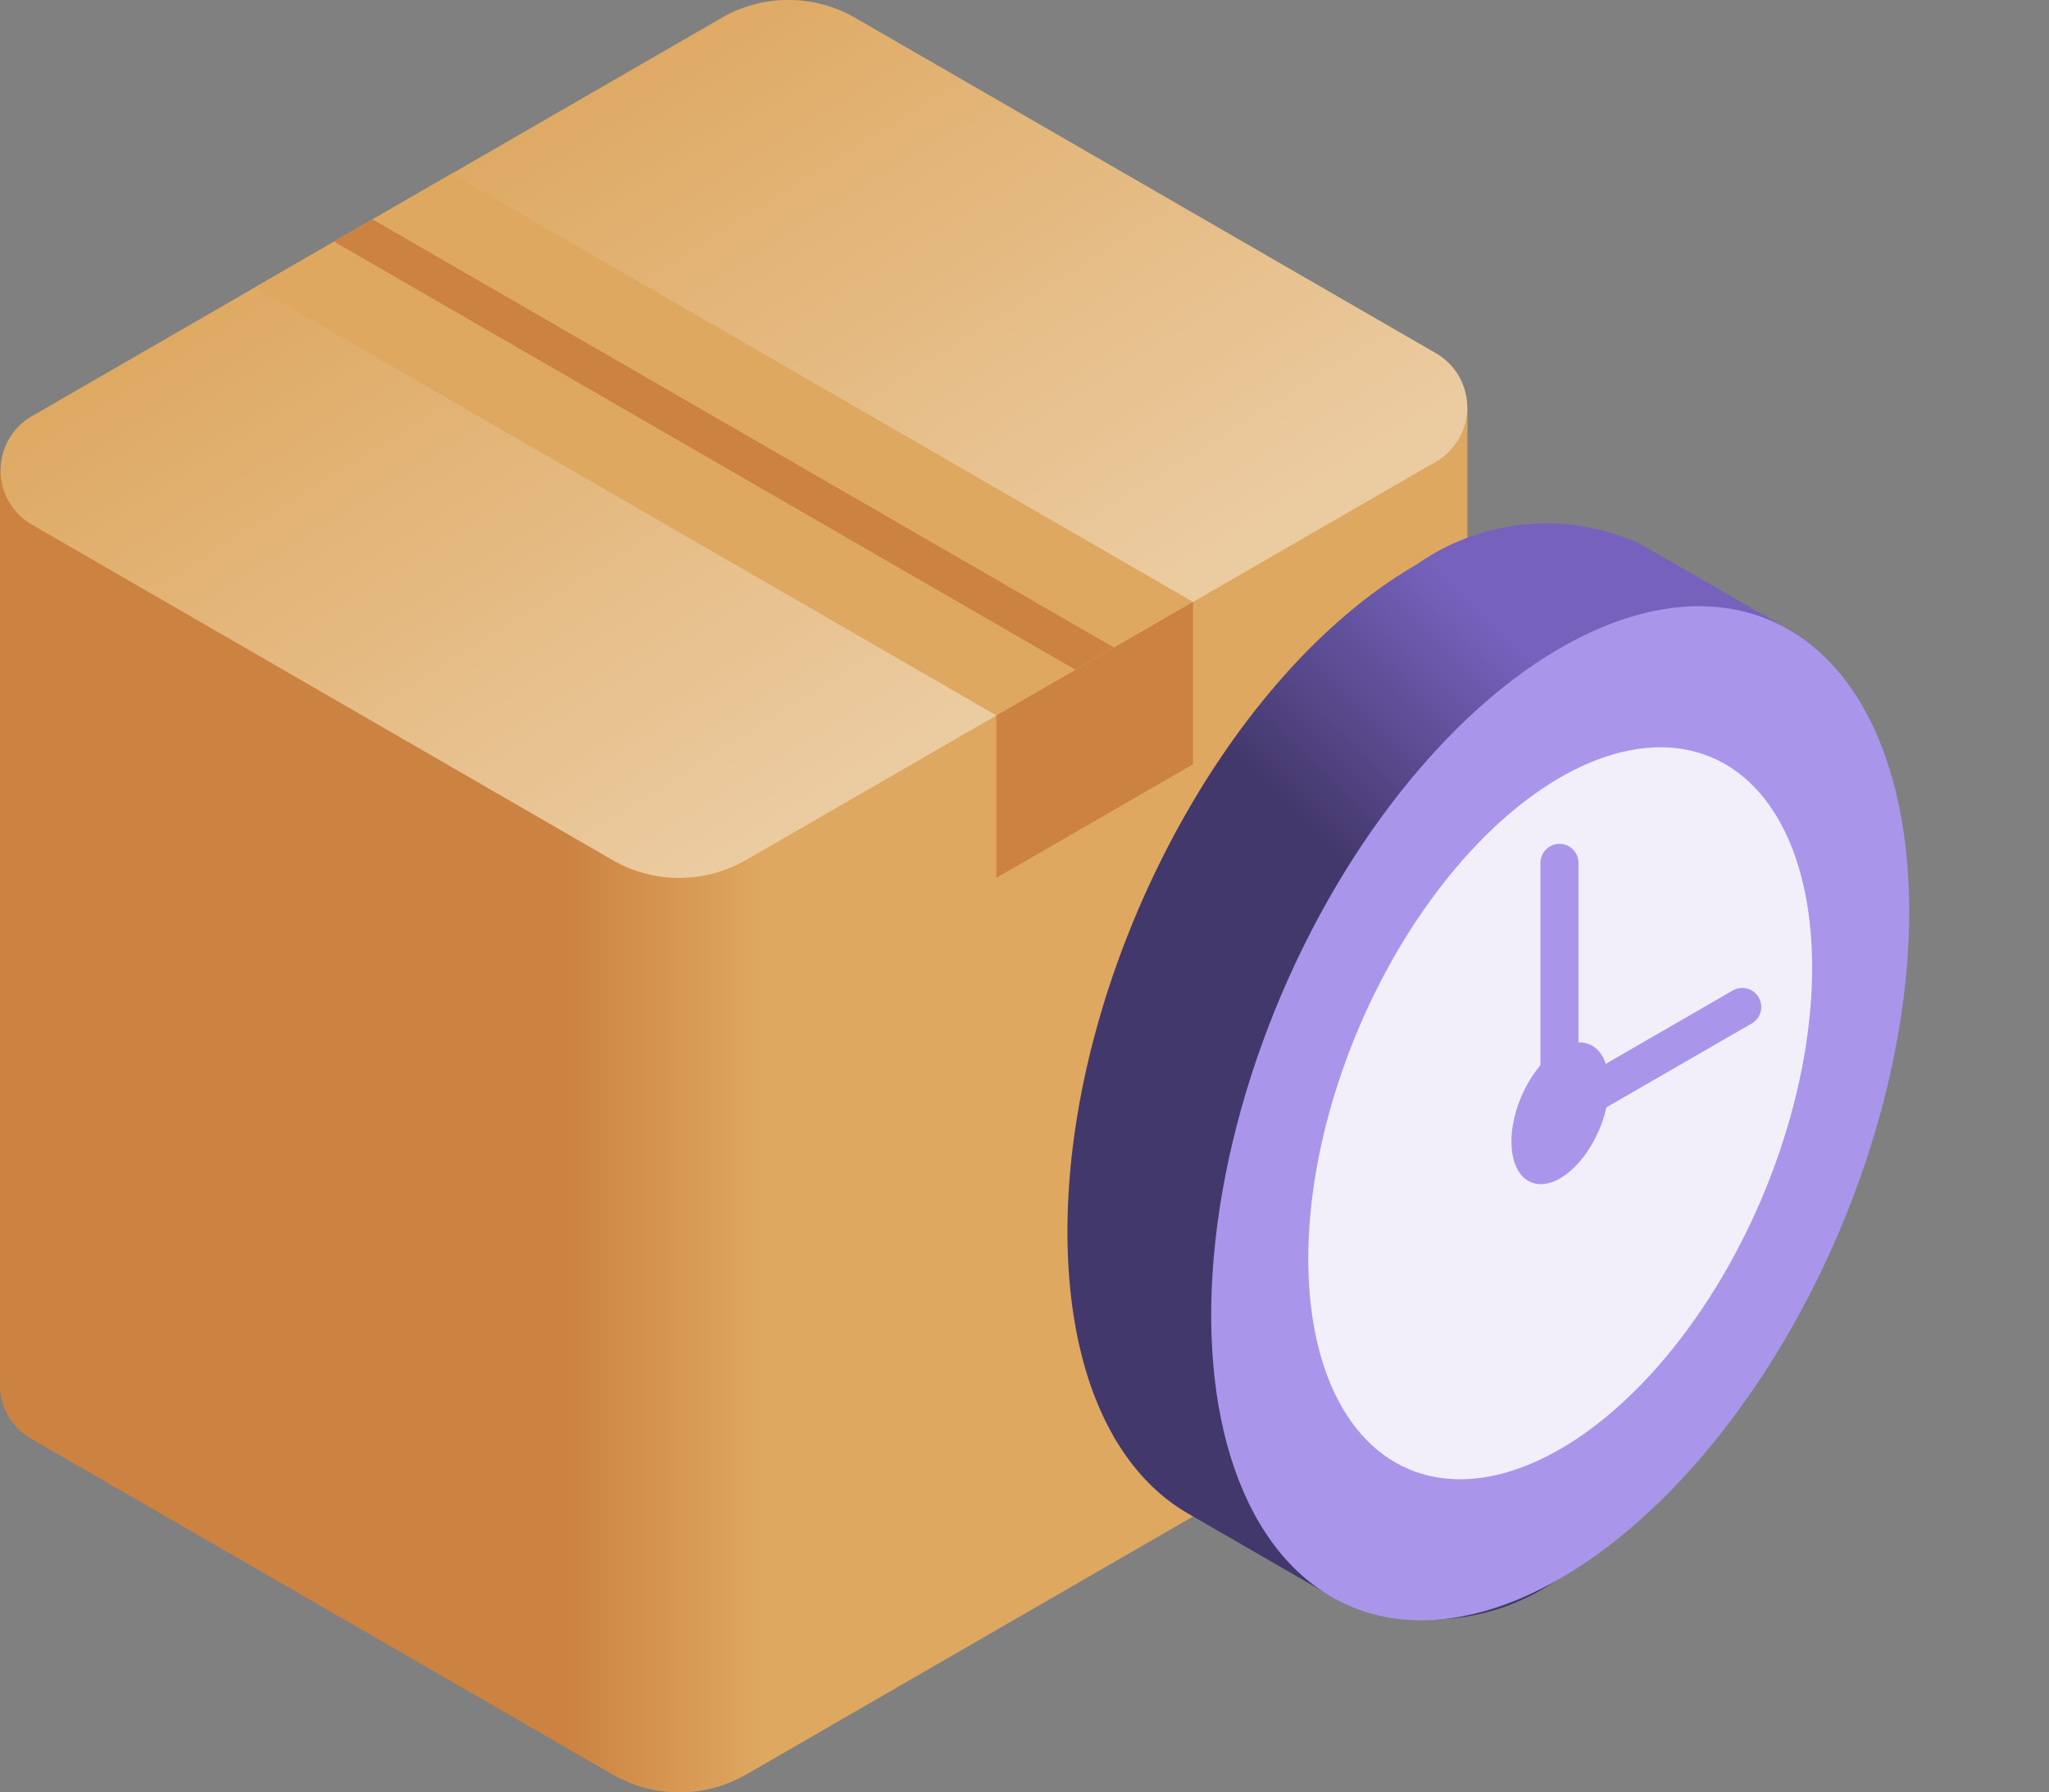<svg xmlns="http://www.w3.org/2000/svg" xmlns:xlink="http://www.w3.org/1999/xlink" width="26.182" height="22.898" viewBox="0 0 26.182 22.898">
  <rect x="0" y="0" width="26.182" height="22.898" fill="#808080" stroke="none"/>
  <defs>
    <linearGradient id="linear-gradient" x1="0.383" y1="0.5" x2="0.52" y2="0.5" gradientUnits="objectBoundingBox">
      <stop offset="0" stop-color="#cc8241"/>
      <stop offset="1" stop-color="#dea861"/>
    </linearGradient>
    <linearGradient id="linear-gradient-2" x1="0.222" y1="0.231" x2="0.736" y2="0.728" gradientUnits="objectBoundingBox">
      <stop offset="0" stop-color="#dea861"/>
      <stop offset="1" stop-color="#ebcba0"/>
    </linearGradient>
    <linearGradient id="linear-gradient-3" x1="0.528" y1="0.463" x2="0.699" y2="0.236" gradientUnits="objectBoundingBox">
      <stop offset="0" stop-color="#43386b"/>
      <stop offset="1" stop-color="#7662bd"/>
    </linearGradient>
  </defs>
  <g id="pending" transform="translate(0 -15.639)">
    <g id="Group_562" data-name="Group 562" transform="translate(0 15.639)">
      <path id="Path_619" data-name="Path 619" d="M18.751,136.608V124.925L0,125.729v11.683a.787.787,0,0,0,.4.688l7.428,4.289a1.708,1.708,0,0,0,1.707,0l8.821-5.093A.787.787,0,0,0,18.751,136.608Z" transform="translate(0 -119.719)" fill="url(#linear-gradient)"/>
      <path id="Path_620" data-name="Path 620" d="M.4,20.96l8.821-5.093a1.708,1.708,0,0,1,1.707,0l7.428,4.289a.8.8,0,0,1,0,1.377L9.533,26.626a1.708,1.708,0,0,1-1.707,0L.4,22.337a.8.8,0,0,1,0-1.377Z" transform="translate(0 -15.639)" fill="url(#linear-gradient-2)"/>
      <path id="Path_621" data-name="Path 621" d="M68.387,63.68l9.474,5.47L80.374,67.7,70.9,62.229Z" transform="translate(-65.129 -60.01)" fill="#dea861"/>
      <g id="Group_561" data-name="Group 561" transform="translate(4.267 2.802)">
        <path id="Path_622" data-name="Path 622" d="M90.078,74.468l9.474,5.47-.492.284-9.474-5.47Z" transform="translate(-89.586 -74.468)" fill="#cc8241"/>
        <path id="Path_623" data-name="Path 623" d="M267.283,178.512v2.075l2.513-1.451v-2.075Z" transform="translate(-258.819 -172.174)" fill="#cc8241"/>
      </g>
    </g>
    <g id="Group_565" data-name="Group 565" transform="translate(13.639 22.047)">
      <path id="Path_624" data-name="Path 624" d="M295.587,157.233h0l-1.956-1.126h0a2.887,2.887,0,0,0-2.846.274c-2.462,1.422-4.458,5.236-4.458,8.519,0,1.805.6,3.072,1.557,3.612h0l1.787,1.032,0,0a2.838,2.838,0,0,0,2.946-.216c2.462-1.422,4.458-5.236,4.458-8.519C297.076,159.044,296.5,157.794,295.587,157.233Z" transform="translate(-286.326 -155.575)" fill="url(#linear-gradient-3)"/>
      <g id="Group_563" data-name="Group 563" transform="translate(0.052 12.594) rotate(-66.922)">
        <ellipse id="Ellipse_214" data-name="Ellipse 214" cx="6.845" cy="3.872" rx="6.845" ry="3.872" fill="#a996eb"/>
        <ellipse id="Ellipse_215" data-name="Ellipse 215" cx="4.941" cy="2.795" rx="4.941" ry="2.795" transform="translate(1.904 1.077)" fill="#f2effa"/>
        <ellipse id="Ellipse_216" data-name="Ellipse 216" cx="0.957" cy="0.541" rx="0.957" ry="0.541" transform="translate(5.888 3.331)" fill="#a996eb"/>
      </g>
      <g id="Group_564" data-name="Group 564" transform="translate(6.048 4.373)">
        <path id="Path_625" data-name="Path 625" d="M413.3,245.826v-3.609a.243.243,0,1,1,.486,0v2.768l1.971-1.138a.243.243,0,1,1,.243.421Z" transform="translate(-413.303 -241.974)" fill="#a996eb"/>
      </g>
    </g>
  </g>
</svg>
